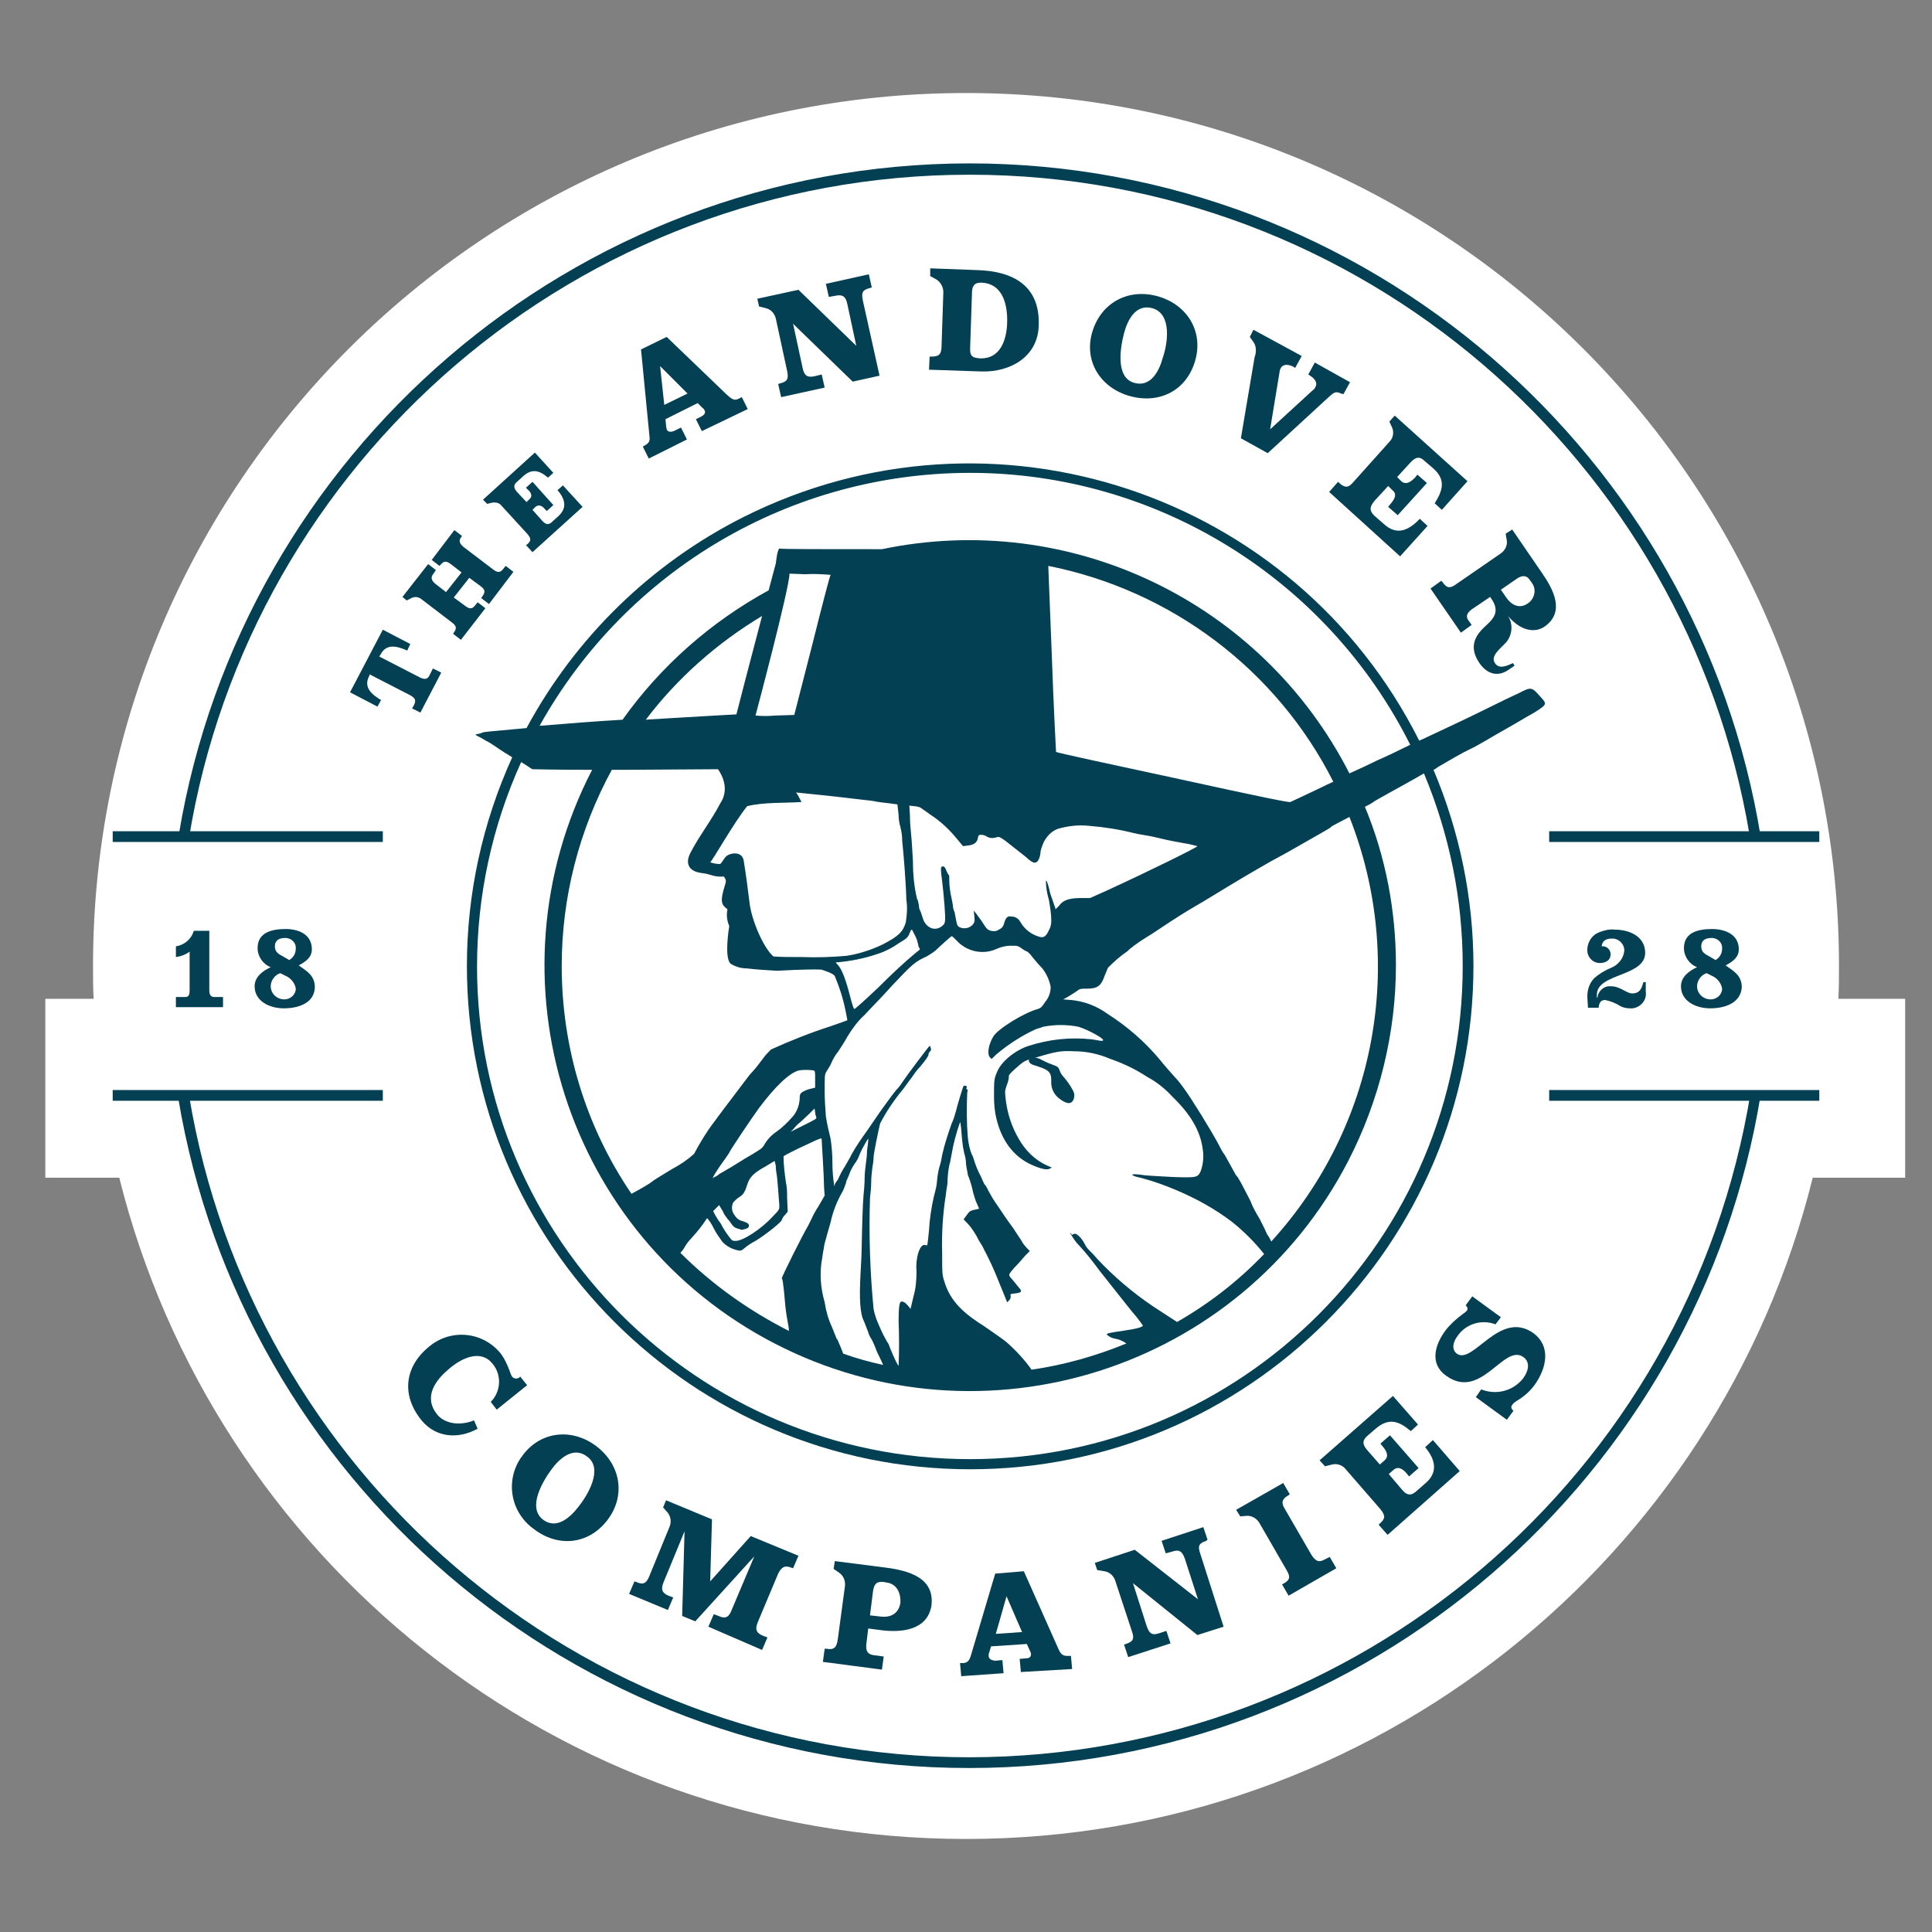 <?xml version="1.0" encoding="utf-8"?>
<!-- Generator: Adobe Illustrator 22.0.1, SVG Export Plug-In . SVG Version: 6.00 Build 0)  -->
<svg version="1.1" id="Layer_1" xmlns="http://www.w3.org/2000/svg" xmlns:xlink="http://www.w3.org/1999/xlink" x="0px" y="0px"
	 viewBox="0 0 324 324" style="enable-background:new 0 0 324 324;" xml:space="preserve">
<rect x="0" y="0" width="324" height="324" fill="#808080" stroke="none"/>
<style type="text/css">
	.st0{fill:#FFFFFF;}
	.st1{fill:#044054;}
</style>
<path class="st0" d="M319.5,167.5h-11.2c0.1-1.8,0.1-3.7,0.1-5.5c0-80.8-65.5-146.4-146.4-146.4S15.6,81.2,15.6,162
	c0,1.8,0,3.7,0.1,5.5H7.6v30H20c15.9,63.7,73.4,110.9,142,110.9s126.2-47.2,142-110.9h15.5V167.5z"/>
<title>Artboard 1</title>
<g>
	<path class="st1" d="M162.6,29.3c65.7,0,120.3,48,130.8,110.7c0.7-0.1,1.4,0.1,1.9,0.5C285,76.5,229.4,27.4,162.5,27.4
		C96,27.5,40.6,76.2,30,139.9c0.6,0,1.2,0.2,1.7,0.6C42,77.5,96.8,29.3,162.6,29.3z"/>
	<path class="st1" d="M293.6,183.1c-10.4,64.3-65.9,111.5-131,111.6c-65.8,0-120.5-48.1-130.9-111c-0.5,0.3-1.2,0.5-1.8,0.5
		c10.6,63.6,66,112.3,132.6,112.3c66.9,0,122.5-49.1,132.8-113.1C294.7,183.5,294.1,183.4,293.6,183.1z"/>
	<rect x="18.9" y="139.4" class="st1" width="45.3" height="1.8"/>
	<rect x="18.9" y="182.8" class="st1" width="45.3" height="1.8"/>
	<rect x="259.8" y="139.4" class="st1" width="45.3" height="1.8"/>
	<rect x="259.8" y="182.8" class="st1" width="45.3" height="1.8"/>
	<path class="st1" d="M70.7,238.2c-3.5-4.3-2.8-9.1,1.3-12.4c3.6-3,8.9-2.5,11.9,1.1c0,0,0,0,0,0c0.7,0.9,1.2,2,1.6,3.1
		c0.1,0.3,0.2,0.6,0.4,0.9c0.3,0.3,0.8,0.4,1.2,0.1c0.1,0,0.1-0.1,0.1-0.2l1.2,1.5l-5.1,4.1l-1-1.3c1.7-1.7,1.9-4.5,0.3-6.4
		c-2-2.5-5.2-0.9-7.1,0.7c-2.6,2.1-4.5,4.9-2.2,7.8c1.2,1.5,3.7,2,6.2,1l0.6,1.4C76.8,241.4,73.1,241.1,70.7,238.2z"/>
	<path class="st1" d="M89.5,256.4c-3.9-2.8-4.8-8.1-2.1-12c0.1-0.1,0.2-0.2,0.3-0.4c3.1-4.1,8.4-4.5,12.4-1.4s4.9,8.3,1.7,12.4
		C98.6,259.1,93.5,259.5,89.5,256.4z M98.5,244.3c-2.3-1.8-4.6,0.2-6,2.1s-4.1,6.3-1.5,8.4c2.3,1.8,4.6-0.3,6-2.1
		C98.6,250.7,101.2,246.3,98.5,244.3L98.5,244.3z"/>
	<path class="st1" d="M118.8,272.8l0.9-2.1l0.8,0.3c1.1,0.5,1.7,0.3,2.2-1l3.8-9l-9.9,10.9l-2.2-0.9l0.4-14.2l-3.5,8.5
		c-0.6,1.4-0.1,1.9,0.8,2.3l0.8,0.3L112,270l-6.5-2.7l0.9-2.1l0.3,0.1c1.1,0.5,1.7,0.3,2.2-1l3.4-8.3c0.3-0.8,0.2-1.6-0.3-2.3
		l-0.8-0.9l0.5-1.2l7.7,3.2l-0.3,10.4l6.8-7.6l8,3.3L133,263l-0.3-0.1c-1-0.4-1.6-0.2-2.2,1l-3.4,8.1c-0.6,1.4-0.1,1.9,0.8,2.3
		l0.8,0.3l-0.9,2.1L118.8,272.8z"/>
	<path class="st1" d="M147.9,273.4l-2.3-0.3l-0.3,2.5c-0.2,1.5,0.4,1.9,1.4,2l1.5,0.2l-0.3,2.2l-9.9-1.3l0.3-2.2h0.3
		c1.2,0.2,1.7-0.1,1.9-1.6l1.2-8.9c0.1-0.8-0.2-1.7-0.9-2.2l-1-0.7l0.2-1.3l8.6,1.1c3.8,0.5,8.2,1.7,7.6,6.4
		C155.5,273.4,151.2,273.8,147.9,273.4z M148.7,265.4l-0.5-0.1c-1.1-0.1-1.6,0.2-1.8,1.6l-0.5,4l1.8,0.2c1.7,0.2,3-0.5,3.3-2.3
		C151.1,267.2,150.4,265.6,148.7,265.4z"/>
	<path class="st1" d="M171.2,280.4l-0.2-2.2l1.1-0.1c0.6,0,0.8-0.3,0.8-0.7c0-0.2-0.1-0.4-0.2-0.6l-0.5-1.1l-6,0.4l-0.3,1
		c-0.1,0.2-0.1,0.4-0.1,0.6c0,0.5,0.5,0.8,1.2,0.8l1.1-0.1l0.2,2.2l-7.1,0.5l-0.2-2.2h0.6c0.8-0.1,1-0.6,1.2-1.2l4.1-13.8l4.8-0.4
		l5.7,12.8c0.3,0.7,0.6,1.4,1.5,1.4h0.7l0.2,2.2L171.2,280.4z M168.8,267.7L167,274l4.4-0.3L168.8,267.7z"/>
	<path class="st1" d="M202.3,258.4c-1.2,0.4-1.5,0.8-1,2.2l3.9,12.2l-4.4,1.4l-10.8-8.7l2.3,7.2c0.5,1.5,1.1,1.5,2.1,1.2l1.2-0.4
		l0.7,2.1l-7.1,2.3l-0.7-2.1l0.3-0.1c1.2-0.4,1.5-0.8,1-2.2L187,265c-0.3-0.8-1-1.4-1.8-1.5l-1.2-0.2l-0.4-1.2l6.7-2.2l10.6,8.3
		l-2.2-6.8c-0.5-1.5-1.2-1.5-2.1-1.2l-1.1,0.3l-0.7-2.1l7-2.3l0.7,2.1L202.3,258.4z"/>
	<path class="st1" d="M216.1,267.6l-1.1-1.9l0.2-0.1c1.1-0.6,1.3-1.1,0.5-2.4l-4.5-7.8c-0.4-0.7-1.2-1.2-2-1.2l-1.2,0.1l-0.7-1.1
		l7.9-4.5l1.1,1.9l-0.3,0.2c-1,0.6-1.2,1.2-0.5,2.3l4.4,7.6c0.8,1.3,1.4,1.3,2.3,0.8l0.8-0.4l1.1,1.9L216.1,267.6z"/>
	<path class="st1" d="M232.7,257.4l-1.5-1.7l0.2-0.2c0.9-0.8,1-1.3,0.1-2.4l-5.9-6.8c-0.5-0.6-1.4-0.9-2.2-0.7l-1.2,0.3l-0.9-1
		l12.3-10.8l4.2,4.8l-1.2,1.1c-2-1.7-3.7-2.3-5.9-0.4l-1.4,1.2c-0.8,0.7-0.9,1.4,0,2.4l2.1,2.4l0.8-0.7c0.8-0.7,0.3-1.6-0.3-2.3
		l-0.4-0.5l1.6-1.4l4.8,5.5l-1.6,1.4l-0.4-0.5c-0.6-0.7-1.4-1.3-2.2-0.6l-0.8,0.7l2.2,2.6c1,1.2,1.7,0.9,2.4,0.3l1.6-1.4
		c2.2-1.9,1.5-4.1-0.1-6l1.3-1.2l4.5,5.2L232.7,257.4z"/>
	<path class="st1" d="M257.4,232.2c-0.8,1.1-1.8,2-3,2.7c-0.3,0.2-0.6,0.4-0.8,0.7c-0.3,0.4-0.1,0.7,0.2,1l-1.1,1.5l-5.2-3.8
		l0.9-1.3c2.5,1,5.3,0.3,7-1.8c0.9-1.2,1.3-2.7,0.1-3.6c-3.3-2.4-7.1,7.4-13,3.1c-2.8-2-1.9-5.2,0-7.7c0.8-1,1.8-1.9,2.9-2.7
		c0.2-0.1,0.4-0.3,0.6-0.5c0.2-0.3,0.1-0.6-0.2-0.9l1.1-1.5l4.8,3.5l-0.9,1.2c-2.3-0.9-5-0.1-6.4,2c-0.6,0.8-1.1,2.1-0.1,2.9
		c2.7,2,7.2-7.5,12.9-3.4C260,225.7,259.5,229.2,257.4,232.2z"/>
	<path class="st1" d="M68.3,109.1c-1.6-0.7-3.5-1.3-4.5,0.7l-0.2,0.3l6.8,3.5c1,0.5,1.4,0.2,1.7-0.5l0.5-1l1.4,0.7l-3.5,6.7
		l-1.4-0.7l0.3-0.5c0.4-0.8,0.3-1.2-0.6-1.7l-6.8-3.5l-0.1,0.3c-1,1.9,0.5,3.1,2,4l-0.6,1.1l-4.6-2.4l5.5-10.5l4.6,2.4L68.3,109.1z"
		/>
	<path class="st1" d="M82,101.3l-1.3-1l0.2-0.3c0.5-0.7,0.5-1.1-0.3-1.7l-1.9-1.4l-2.6,3.3l1.9,1.4c0.9,0.7,1.3,0.4,1.7-0.1l0.4-0.5
		l1.3,1l-4.1,5.3l-1.3-1l0.1-0.2c0.5-0.7,0.5-1.1-0.3-1.7l-5.1-3.9c-0.5-0.4-1.1-0.5-1.7-0.2l-0.8,0.4l-0.7-0.6l4.3-5.5l1.3,1
		l-0.4,0.6c-0.5,0.6-0.4,1.1,0.3,1.7l1.8,1.4l2.6-3.3l-1.8-1.4c-0.8-0.6-1.2-0.5-1.7,0.1l-0.2,0.2l-1.3-1l3.8-5l1.3,1L77.4,90
		c-0.5,0.6-0.4,1.1,0.3,1.7l5,3.8c0.9,0.7,1.3,0.4,1.7-0.1l0.4-0.5l1.3,1L82,101.3z"/>
	<path class="st1" d="M89.3,92.6l-1.1-1.2l0.2-0.1c0.7-0.6,0.7-1,0-1.8l-4.3-4.7c-0.4-0.5-1-0.6-1.6-0.5l-0.8,0.2L81,83.8l8.7-7.9
		l3.1,3.4l-0.9,0.8c-1.4-1.2-2.7-1.6-4.2-0.2l-1,0.9c-0.6,0.5-0.6,1,0,1.7l1.6,1.7l0.5-0.5c0.6-0.5,0.2-1.2-0.3-1.6l-0.3-0.3l1.1-1
		l3.5,3.9l-1.1,1l-0.3-0.3c-0.4-0.5-1-0.9-1.6-0.4l-0.5,0.5l1.6,1.8c0.7,0.8,1.2,0.7,1.7,0.2l1.1-1c1.5-1.4,1-2.9-0.2-4.3l0.9-0.8
		l3.3,3.6L89.3,92.6z"/>
	<path class="st1" d="M117.7,72.3l-1-2l1-0.5c0.5-0.3,0.6-0.6,0.5-0.9c-0.1-0.2-0.2-0.4-0.4-0.5l-0.8-0.8l-5.4,2.7l0.1,1.1
		c0,0.2,0.1,0.4,0.1,0.6c0.2,0.5,0.8,0.5,1.4,0.2l1-0.5l1,2l-6.4,3.2l-1-2l0.5-0.3c0.7-0.4,0.7-0.9,0.6-1.6l-1.4-14.4l4.3-2.1
		l10.1,9.7c0.6,0.5,1.1,1.1,1.9,0.7l0.6-0.3l1,2L117.7,72.3z M110.7,61.4l0.7,6.5l3.9-1.9L110.7,61.4z"/>
	<path class="st1" d="M145.9,48.3c-1.2,0.3-1.5,0.7-1.2,2.1l2.8,12.6l-4.5,1l-10-9.7l1.6,7.4c0.3,1.5,1,1.6,2,1.4l1.2-0.3l0.5,2.2
		l-7.3,1.6l-0.5-2.2l0.3-0.1c1.2-0.3,1.5-0.7,1.2-2.1l-1.9-8.8c-0.2-0.8-0.8-1.5-1.6-1.7l-1.2-0.3l-0.3-1.3l6.9-1.5l9.7,9.4l-1.5-7
		c-0.3-1.5-1-1.6-2-1.4l-1.1,0.2l-0.5-2.2l7.2-1.6l0.5,2.2L145.9,48.3z"/>
	<path class="st1" d="M164.7,62.3l-8.9-0.3l0.1-2.2h0.3c1.2,0,1.7-0.3,1.7-1.8l0.3-9c0-0.8-0.4-1.6-1.1-2.1l-1.1-0.6V45l8,0.3
		c5.9,0.2,10.4,2.6,10.2,9.2C174.1,59.8,169.5,62.4,164.7,62.3z M164.5,47.4L164.5,47.4c-1.2,0-1.5,0.7-1.5,1.8l-0.3,9
		c-0.1,1.6,0.4,1.8,1.7,1.9l0,0c3.3,0.1,4.4-3,4.5-5.9C169,51.1,168.2,47.5,164.5,47.4z"/>
	<path class="st1" d="M189.4,66.4c-4.9-1.4-7.7-5.9-6.2-10.8s6.1-7.3,11-5.9s7.7,5.9,6.2,10.9S194.3,67.8,189.4,66.4z M193.3,51.7
		c-2.8-0.8-4.2,1.9-4.8,4.2s-1.5,7.4,1.7,8.3c2.8,0.8,4.2-2,4.8-4.2C195.8,57.7,196.6,52.7,193.3,51.7L193.3,51.7z"/>
	<path class="st1" d="M224.9,66c-1-0.5-1.3-0.1-2.3,0.8l-10,9.2l-4.5-2.5l2.3-13.6c0.3-0.8,0.3-1.7-0.1-2.4l-0.7-1l0.6-1.2l8.1,4.4
		l-1.1,2l-0.3-0.2c-0.8-0.4-1.7-0.5-2.1,0.2c-0.1,0.2-0.2,0.4-0.2,0.6L213,72l7.2-6.6c0.2-0.1,0.3-0.3,0.4-0.5
		c0.4-0.7-0.1-1.4-0.9-1.9l-0.3-0.2l1.1-2l5.9,3.3l-1.1,2L224.9,66z"/>
	<path class="st1" d="M222.9,82.5l1.5-1.7l0.2,0.2c0.9,0.8,1.5,0.9,2.4-0.2l6-6.7c0.6-0.6,0.8-1.5,0.5-2.3l-0.5-1.1l0.9-1l12.2,11
		l-4.3,4.8l-1.2-1.1c1.4-2.2,1.9-4-0.3-5.9l-1.4-1.2c-0.8-0.8-1.5-0.7-2.4,0.3l-2.2,2.4l0.7,0.7c0.8,0.7,1.6,0.1,2.3-0.6l0.4-0.5
		l1.6,1.4l-4.9,5.4l-1.6-1.4l0.4-0.5c0.6-0.7,1.2-1.6,0.3-2.3l-0.7-0.7l-2.3,2.5c-1,1.2-0.7,1.8,0,2.5l1.6,1.4c2.2,2,4.2,1,6-0.9
		l1.3,1.2l-4.6,5.1L222.9,82.5z"/>
	<path class="st1" d="M248.1,111.2c-1.9-2.8-0.6-4.7,0.9-6.1c1.3-1.2,2.7-2.4,1.1-4.7l-0.2-0.3l-2.8,1.9c-0.8,0.5-1.5,1.2-0.8,2.1
		l0.5,0.7l-1.8,1.3l-5.1-7.4l1.8-1.3l0.2,0.2c0.7,1,1.2,1.2,2.4,0.3l7.4-5.1c0.7-0.5,1.1-1.3,1-2.1l-0.2-1.2l1.1-0.7l5,7.3
		c1.8,2.6,4,6.5,0.4,9c-1.8,1.2-4.2,0.5-6.1-1.8c0.9,1.4,0.7,3.2-0.3,4.4c-1,1.1-2.7,2.3-1.9,3.5c0.6,0.9,1.6,0.7,3,0l0.3,0.4
		c-0.2,0.2-0.5,0.4-0.7,0.5C251.4,113.6,249.5,113.2,248.1,111.2z M256.8,97.6l-0.3-0.4c-0.6-0.9-1.5-0.6-2.2-0.1l-2.6,1.8l0.9,1.3
		c0.8,1.2,2.2,2,3.6,1c1.1-0.7,1.5-2.2,0.8-3.3C256.9,97.8,256.9,97.7,256.8,97.6L256.8,97.6z"/>
	<path class="st1" d="M29.5,168.9v-1.7h1.6c0.6,0,0.7-0.5,0.7-1.1v-6.5c-0.7,0.5-1.5,0.8-2.3,0.9v-1.8c1.4-0.2,2.6-1.2,3-2.6h2.6v10
		c0,0.6,0.2,1.1,0.8,1.1h1.5v1.7L29.5,168.9z"/>
	<path class="st1" d="M47.6,169.1c-2.4,0-4.9-1.2-4.9-3.7c0-1.6,1.4-2.6,2.7-3.2c-1.3-0.5-2.2-1.8-2.2-3.2c0-2.7,2.5-3.2,4.7-3.2
		s4.4,0.9,4.4,3.4c0,1.4-1.1,2.1-2.2,2.7c1.4,1,2.7,1.7,2.7,3.7C52.7,168.2,50.1,169.1,47.6,169.1z M48.2,163.8
		c-0.4-0.2-0.8-0.4-1.2-0.6c-0.9,0.3-1.6,1.2-1.6,2.2c0,1.2,1,2.2,2.3,2.2c0,0,0,0,0,0c1,0,1.9-0.8,1.9-1.8
		C49.5,165,48.9,164.2,48.2,163.8z M47.8,157.3c-1,0-1.7,0.4-1.7,1.4c0,0.8,0.4,1.2,1.2,1.6l1.2,0.7c0.7-0.4,1.1-1.1,1.1-1.9
		c0.1-0.9-0.6-1.7-1.6-1.8C48,157.3,47.9,157.3,47.8,157.3z"/>
	<path class="st1" d="M273.4,169.1c-0.6,0-1.2-0.1-1.7-0.4c-0.8-0.5-1.6-0.8-2.5-1c-0.8,0-1,0.5-1.1,1.2v0.1h-1.8
		c0-0.6-0.1-1.3-0.1-1.9c0-1.2,0.4-2.3,1.2-3.1c0.8-0.7,1.8-1.3,2.8-1.7c1.2-0.5,2.1-1.6,2.2-2.9c0-1.1-0.9-2-2-2c0,0-0.1,0-0.1,0
		c-1,0-1.6,0.4-1.7,1.3c0.7-0.1,1.4,0.4,1.5,1.2c0,0.1,0,0.2,0,0.2c0,0.9-0.8,1.4-1.8,1.4c-1.2,0-2.1-1-2.1-2.1c0-0.1,0-0.2,0-0.3
		c0.1-1.3,0.9-2.4,2.1-2.8c0.8-0.3,1.6-0.5,2.5-0.4c2.4,0,5.1,1.1,5.1,3.9c0,4-8.1,3.4-8.1,7v0.5h0.1c0.1-1.1,1.1-2,2.2-1.9
		c0,0,0.1,0,0.1,0c1.5,0,2.6,1.2,3.5,1.2c1.3,0,1.6-0.8,1.9-1.9h0.4v1.6c0.2,1.4-0.8,2.6-2.2,2.8
		C273.7,169.1,273.5,169.1,273.4,169.1z"/>
	<path class="st1" d="M286.8,169.1c-2.4,0-4.9-1.2-4.9-3.7c0-1.6,1.4-2.6,2.7-3.2c-1.3-0.5-2.2-1.8-2.2-3.2c0-2.7,2.5-3.2,4.7-3.2
		s4.5,0.9,4.5,3.4c0,1.4-1.1,2.1-2.2,2.7c1.4,1,2.7,1.7,2.7,3.7C291.9,168.2,289.3,169.1,286.8,169.1z M287.4,163.8
		c-0.4-0.2-0.8-0.4-1.2-0.6c-0.9,0.3-1.6,1.2-1.6,2.2c0,1.2,1,2.2,2.3,2.2c0,0,0,0,0,0c1,0,1.9-0.8,1.9-1.8
		C288.7,165,288.1,164.2,287.4,163.8z M287,157.3c-1,0-1.7,0.4-1.7,1.4c0,0.8,0.4,1.2,1.2,1.6l1.2,0.7c0.7-0.4,1.1-1.1,1.1-1.9
		c0.1-0.9-0.6-1.7-1.6-1.8C287.2,157.3,287.1,157.3,287,157.3z"/>
	<path class="st1" d="M258.2,116.7c-1.3-1.5-1.5-1.5-3.4-0.5c-0.9,0.4-3.4,1.6-5.6,2.7s-6.2,3-9,4.3c-0.7,0.3-1.4,0.7-2.2,1
		c-20.9-41.6-71.6-58.4-113.3-37.5c-15.5,7.8-28.2,20.2-36.4,35.4c-7.5,0.7-7,0.6-7.5,0.8c-0.3,0.1-0.5,0.2-0.8,0.2
		c-0.4,0.1-0.4,0.1,0.6,0.6c0.5,0.3,1.2,0.7,1.6,0.9c0.9,0.6,2.2,1.5,3.7,2.4c-5,11-7.6,22.9-7.6,35c0,46.6,37.8,84.4,84.4,84.4
		s84.4-37.8,84.4-84.4c0-11.3-2.3-22.5-6.7-32.9c0.3-0.1,0.5-0.3,0.8-0.5c1.7-1,4.1-2.4,5.4-3s3.7-2.1,5.5-3.1s4.1-2.4,5.2-3
		C259.5,118.1,259.5,118.1,258.2,116.7z M162.7,79.3c31.2,0,59.8,17.7,73.8,45.6c-2,1-4.1,2-5.5,2.6c-1.2,0.6-2.9,1.4-4.7,2.2
		c-14.7-28.8-46.8-44.2-78.4-37.6c-9.6,0-17,0-17.1-0.1s-0.3,0.1-0.5,1.1l-0.2,1.4c0,0-0.5,1.9-1.2,4.5
		c-9.7,5.3-18.1,12.7-24.5,21.7c-5.2,0.3-8.6,0.6-13.6,1h-0.3C105.1,95.5,132.7,79.3,162.7,79.3z M179.9,207.5
		c0.3,0.5,0.7,1,1.1,1.4c1.2,1.3,2.3,2.7,3.4,4.2c1.6,2,3.3,4.2,3.8,4.8s1.4,1.8,2.1,2.6s1.2,1.6,1.3,1.7c0.3,0.3-0.7,0.6-3.4,1
		c-2.1,0.3-2.6,0.4-2.6,0.6c0.4,0.4,0.9,0.6,1.4,0.7c0.7,0.1,1.3,0.4,1.9,0.8c-5.1,2.1-10.4,3.6-15.9,4.4c-1.2-1.7-2.7-3.3-4.3-4.7
		c-0.4-0.3-1.2-0.9-1.8-1.3s-1.8-1.3-2.8-1.9c-3.3-2.2-4.9-4.2-5.7-6.8c-0.4-1.2-0.4-1.4-0.4-4.8c-0.1-3.2,0.1-6.5,0.6-9.7
		c0.1-1,0.3-1.9,0.3-2.1c0-1,0.1-2,0.3-3c0.2-0.6,0.3-1.5,0.4-1.9c0.3-1.8,0.8-3.6,1.4-5.3c0.1,0,0.1,0.5,0.2,1.2
		c0.1,1.3,0.2,2.7,0.5,4c0.2,0.6,0.3,1.2,0.3,1.8c0.1,0.8,0.3,1.6,0.3,1.8c0.4,1,0.7,2,0.9,3c0.2,0.7,0.4,1.4,0.7,2l0.3,0.7
		l-0.4,0.1c-1.1,0.2-1.2,0.3-1.7,1l-0.5,0.7l0.4,0.4c0.9,0.9,1.6,2,2.2,3.2c0.3,0.5,0.6,0.9,0.8,1.4c0.9,1.7,1.7,3.4,2.4,5.2
		c0.6,1.5,1.2,2.9,1.3,3.2l0.2,0.5l0.3-0.3c0.2-0.2,0.3-0.4,0.3-0.7c-0.1-0.4-0.1-0.4,0.8-0.5s1.1-0.3,0.8-0.7
		c-0.1-0.1-0.5-0.6-0.9-1.1s-0.8-0.9-0.9-1.1s-0.1-0.4,0.8-1.4c0.6-0.6,1.4-1.5,1.8-2l0.8-0.8l-0.3-0.3c-0.5-0.5-0.9-1-1.2-1.6
		c-0.5-0.7-1.1-1.7-1.4-2.1c-0.9-1.2-1.7-2.4-2.5-3.6c-0.6-0.8-1.1-1.7-1.6-2.6c-0.1-0.3-0.3-0.6-0.5-0.9c-0.1,0-0.2-0.3-0.4-0.7
		c-0.1-0.2-0.2-0.5-0.3-0.7c-0.5-0.9-0.9-1.9-1.2-2.9c-0.1-0.3-0.2-0.7-0.3-0.7c-0.4-1-0.6-2-0.7-3c-0.2-2.5-0.2-4.9-0.1-7.4
		c0.1-0.5,0.1-0.6,0-0.6s-0.2-0.1-0.1-0.3s0-0.3-0.2-0.3s-0.2-0.1-0.3,0s-1.1,3.4-1.3,4.3c-0.2,0.7-0.4,1.4-0.7,2
		c-0.6,1.7-1.2,3.5-1.6,5.3c-0.1,0.6-0.2,1.2-0.4,1.8c-0.2,0.6-0.3,1.3-0.4,1.9c0,0.3-0.1,0.8-0.1,1.1c-0.1,0.7-0.3,1.5-0.5,2.2
		c-0.4,1.8-0.7,3.7-0.8,5.6c-0.3,2.8-0.2,2.6-0.6,2.5s-0.8,0.1-1.2,1.3c-0.3,1-0.4,2.1-0.3,3.1c0,1.4-0.1,2.8-0.5,4.2l-0.5,2.1
		l-0.4-0.5c-0.5-0.6-0.9-0.8-1.2-0.7s-0.4,1.2-0.4,3.3c0.1,2.5,0.1,4.9,0,7.4c-0.1,0.1-0.7-1.1-1.5-3.1c-0.1-0.4-0.3-0.7-0.5-1
		c-0.7-1.2-1.2-2.4-1.7-3.6c-0.2-0.6-0.4-1.2-0.5-1.8c-0.6-6.2-0.8-12.4-0.6-18.6c0.1-0.9,0.2-1.7,0.2-2.6c0-0.8,0.1-1.7,0.2-2.5
		c0.1-0.6,0.2-1.1,0.2-1.7c0-0.6,0.8-4.5,1.1-5.7c1.1-2.1,2.4-4,3.9-5.8c0.7-1,1.4-1.9,1.4-1.9c0.4-0.6,0.9-1.3,1.4-1.8
		c1-1.2,1.4-1.8,1.4-2c0-0.2,0.1-0.4,0.2-0.5c0.2-0.2,0.3-0.3,0.2-0.6s-0.1-0.4-0.2-0.4s-4,5.2-4.3,5.7c-0.4,0.6-0.8,1.2-1.3,1.7
		c-0.6,0.7-1.5,2-2.1,2.8s-1.8,2.6-2.7,3.9c-1,1.4-2,2.8-2.8,4.3c0,0.1-0.5,0.9-1,1.8c-0.4,0.6-0.7,1.2-1,1.8
		c-0.1,0.3-0.2,0.5-0.4,0.7c-0.2,0.3-0.4,0.6-0.3,0.7s0,0.1-0.1,0c-0.2-1.2-0.3-2.5-0.3-3.7c0-1.4-0.1-2.7-0.3-4.1
		c-0.3-1.2-0.6-2.5-0.8-3.8c-0.1-1.4-0.2-2.8-0.2-4.2c0-2.7,0-2.8,0.3-3.3c0.3-0.5,0.6-0.9,0.8-1.4c0.3-0.7,0.7-1.4,1.2-2
		c0.4-0.6,1.1-1.7,1.6-2.6c0.8-1.3,1.7-2.5,2.8-3.5c1-1.1,3.1-3.2,4.5-4.8c3.5-3.7,3.9-4.1,5.9-5c0.5-0.3,1-0.6,1.5-1
		c0.6-0.6,2.6-2.4,2.7-2.4s0.4,0.3,0.8,0.7c1.7,1.9,4.5,2.5,6.8,1.4c0.7-0.3,1.5-0.5,2.3-0.5c1.2,0,1.2,0,1.9,0.5
		c0.3,0.2,0.6,0.4,0.9,0.5c0.4,0.3,0.7,0.7,1,1.1c0.5,0.6,1.1,1.3,1.5,1.7c0.7,0.9,1.2,2,1.4,3.1c0,0.9-0.3,1.8-0.9,2.5
		c-0.6,0.9-0.7,1-1.2,1.2c-2.3,0.6-6.7,3.3-7.5,4.6s-1.1,2.9-0.6,3.5l0.3,0.3l0.7-0.7c2-1.7,4.3-3.2,6.7-4.3
		c0.2-0.1,0.8-0.2,1.2-0.4c2-0.4,4-0.4,6,0c1.6,0.5,4.1,1.9,4.1,2.2s-0.6,0.1-1.9-0.1c-3.6-0.4-7.2,0-10.6,1.1
		c-2.2,0.7-4.6,2.6-5.3,4.4c-0.5,1.1-0.5,1.5-0.5,4.1c0,1.2,0.1,2.5,0.4,3.7c0.9,3.7,2.8,6.2,5.6,7.6c1.5,0.7,2.8,1.1,3.3,0.8
		l0.4-0.2l-0.7-0.3c-2.1-0.9-3.8-2.6-4.9-4.6c-1.1-1.9-1.8-4-2.1-6.2c-0.2-1.7-0.2-1.7,0.1-2.6c0.2-0.5,0.4-1.1,0.4-1.7
		c0-0.2,0.6-0.8,1.9-1.9c0.6-0.5,0.9-0.7,2.8-1.2c3.3-1,4.1-1.1,6.2-1c2,0,4,0.4,5.9,1.2c2,0.7,3.8,1.5,5.6,2.6
		c0.6,0.4,1.3,0.8,1.5,0.9c1.3,0.8,2.5,1.8,3.5,2.9c3,2.9,4.7,5.7,5.1,8.8c0.2,1.2,0.1,2.4-0.3,3.6c-0.5,1.2-0.7,1.2-4.4,1.1
		c-1.7-0.1-4-0.2-5-0.3c-2-0.3-2.7-0.2-1.6,0.2c0.4,0.1,0.8,0.2,1.2,0.3c1.9,0.5,3.8,1.2,5.7,2c3.3,1.4,6.4,3.1,9.3,5.3
		c2,1.6,3.8,3.4,5.4,5.4c-4.3,4.5-9.2,8.3-14.6,11.4c-1.2-0.8-2.5-1.6-4-2.6c-3.4-2.3-6.6-5-9.4-8c-0.4-0.5-0.9-1-1.4-1.5
		c-0.3-0.3-0.5-0.6-0.7-1c-0.5-1-1.3-1.7-1.6-1.7c-0.2,0-0.4,0.1-0.5,0.2C179.3,206.5,179.3,206.6,179.9,207.5z M131.4,215.9
		c0.1,0.7,0.2,2.1,0.3,3.1s0.3,2.2,0.4,2.7c0.1,0.5,0.2,1,0.2,1.5c-6.7-3.4-12.9-7.8-18.2-13.1c0.3-0.3,0.6-0.7,0.8-1.1
		c0.3-0.5,0.7-1,1.1-1.4c0.9-1,1.8-2.1,2.5-3.2c0-0.1,0.1-0.1,0.2,0c0.4,0.5,0.7,1,1,1.6c0.4,0.8,0.9,1.5,1.4,2.2
		c0.7,0.8,1.7,1.3,2.7,1.5c0.5,0.1,0.6,0,1.2-0.5c0.5-0.4,1.1-0.8,1.7-1.1c1.8-1.1,4.4-3.2,4.4-3.5c0.1-0.3,0.3-0.6,0.5-0.8l0.5-0.6
		l-0.1-2.4c0-0.8,0-1.7-0.2-2.5c-0.2-1.5-0.4-2.9-0.4-4.4c0.3-0.2,2-1.1,4-2c2.3-1.1,2.4-1.1,2.4-0.8s0.1,1.8,0.2,3.5
		s0.2,3.9,0.2,4.6l0.1,1.3l-1.1,1.9c-0.4,0.6-0.8,1.3-1.1,2c-0.2,0.4-0.4,0.8-0.6,1.2c-0.9,1.5-4.4,8.5-4.4,8.8
		C131.3,214.6,131.3,215.3,131.4,215.9z M177.4,139c1.7-0.5,3.5-0.7,5.3-0.5c2.5,0.2,5,0.6,7.4,1.2c0.4,0.1,1.4,0.3,2.1,0.4
		s2,0.4,2.8,0.6s2.4,0.5,3.5,0.7c0.8,0.1,1.5,0.3,2.3,0.5c0.2,0.1-8.1,4.2-15.3,7.5l-2.7,1.2h-1.4c-2,0-3.1,0.3-3.8,1.3
		c-0.2,0.2-0.4,0.4-0.6,0.6c0-0.2-0.1-0.5-0.2-0.7c-0.1-0.3-0.2-0.6-0.3-0.9c-0.2-0.5-0.4-1.1-0.5-1.6c-0.3-1.3-0.5-1.7-0.6-1.6
		c0,1.1,0.2,2.2,0.5,3.2c0.2,1.2,0.4,2.3,0.4,3.5c0,0.6-0.1,1.1-0.4,1.6c-0.5,1.1-0.9,1.3-1.6,1.1c-1.4-0.4-2.5-1.3-3.2-2.5
		c-0.3-0.6-0.9-0.9-1.5-0.9c-0.6-0.1-0.9,0.1-1.2,1.1c-0.1,0.5-0.4,0.9-0.9,1.1c-0.4,0.3-0.9,0.3-1.3,0.2c-0.7-0.2-0.7-0.3-1.7-1.8
		c-0.2-0.3-0.6-0.8-0.8-1.1l-0.4-0.5l0.1,1c0.1,0.9,0,1-0.3,1.4c-0.5,0.5-1.2,0.7-1.9,0.5c-0.6-0.2-0.7-0.3-0.9-1.5
		c-0.1-0.5-0.2-1-0.2-1.1c-0.2-0.4-0.3-0.8-0.3-1.2c-0.1-0.6-0.3-1.5-0.4-2c-0.1-0.7-0.2-1.3-0.2-2c0-0.6,0-1.1-0.1-1.1
		s-0.2-0.3-0.4-0.7c-0.2-0.6-0.4-0.7-0.6-0.7s-0.3,0.1-0.3,0.5s0.1,1.2,0.2,2s0.3,2.7,0.4,4.1c0.2,2.9,0.2,3-0.7,3.6
		c-1.2,0.7-2.6-0.1-3-1.7c-0.1-0.3-0.2-0.6-0.3-0.9c-0.2-0.3-0.3-0.7-0.3-1.1c-0.1-0.5-0.2-1-0.3-1c-0.5-2.1-0.7-4.2-0.7-6.4
		c-0.1-1.6-0.2-3.6-0.3-4.4c-0.1-1.1-0.2-2.1-0.2-3.2l-0.1-1.7l0.8,0.1c0.3,0,0.7,0.1,1,0.2c0.1,0.1,0.9,0.6,1.7,1.2
		c1.7,1.1,3.2,2.5,4.5,4.1l1,1.2l0.8-0.1c1-0.1,1.6-0.5,1.7-1.3c0.1-0.4,0.1-0.5,0.5-0.5c0.4,0,0.7,0.1,1,0.3
		c0.5,0.3,1.1,0.3,1.7,0.1c0.3-0.1,0.4-0.1,1.4,0.6c1.3,1,2.5,2,3.3,2.6c1.1,1,1.5,1.2,1.9,1s0.7-1.1,0.7-1.8c0.1-0.5,0.3-1,0.5-1.5
		C175.5,140.3,176.3,139.4,177.4,139z M175.8,94.9c20.6,4.1,38.3,17.4,47.8,36.2c-0.7,0.3-1.3,0.6-1.9,0.9c-2.7,1.3-5.1,2.4-5.3,2.5
		s-4.3-0.7-19.8-4.1c-10.7-2.3-19.5-4.2-19.5-4.3s-0.4-7.2-0.7-15.9L175.8,94.9z M153,156c0.2,0.4,0.4,0.8,0.6,1.2
		c0.2,0.4,0.3,0.9,0.4,1.3c0,0.2,0.1,0.4,0.2,0.5c0.1,0.1,0.1,0.3-0.4,0.6c-2.3,1.9-4.4,3.9-6.5,6c-2.1,2-3.9,3.6-4,3.6
		s-0.2,0-1-3.1c-0.7-2.5-1.2-3.6-1.8-4.3c-0.2-0.2-0.4-0.4-0.3-0.4c2.5-0.2,4.9-0.7,7.2-1.5c1.2-0.4,2.3-1,3.3-1.7
		c1.3-0.8,1.5-0.9,1.8-1.6S152.8,155.8,153,156z M151.9,154.7c-0.5,1.6-1.2,2.3-3.9,3.7c-1.9,0.9-4,1.6-6.1,1.9
		c-2.4,0.2-4.9,0.3-7.3,0.2c-1.9,0-3.7,0-4.9-0.1c-1.8-1.6-3.7-6.3-4-9c-0.3-2.4-0.6-4.8-1-7.2c-0.4-1.5-2.1-1-2.1-1
		c-1.1,0.3-1.1,0.9-1.8,1.7c-0.6,0-1.2-0.1-1.7-0.3c0.3-0.1,4-6.7,6.2-9.4c2.8-0.7,6.2-0.5,9.1-0.7c-0.1-0.2-0.1-0.3-0.2-0.4
		c-0.2-0.4-0.4-0.8-0.7-1.2l3.9,0.4c3,0.3,6.2,0.7,7.1,0.8s1.9,0.2,2.3,0.3s1.4,0.2,2.2,0.3l1.5,0.2l0.2,1.8c0,0.7,0.1,1.3,0.3,2
		c0.2,0.8,0.3,1.5,0.3,2.3c0.1,1.1,0.2,2.1,0.2,2.1s0.4,4.4,0.5,7.8C152.2,152.2,152.1,153.4,151.9,154.7z M136.2,108.2l-3,11.7
		L130,120c-1.1,0.1-2.2,0.1-3.3,0c0,0,5.7-21.4,5.7-23.8l2.6,0.1c1.4-0.1,2.9,0,4.3,0.1C139.2,96.4,137.8,101.8,136.2,108.2z
		 M123.5,119.8c0,0-5.5,0.3-12.1,0.7c-1.1,0.1-2.1,0.1-3.1,0.2c5.3-7,12-12.9,19.5-17.4C125.9,110.5,123.5,119.7,123.5,119.8z
		 M120.4,129c0,0,2.3,2.9,0.4,5.7c-1.5,2.9-3.5,5.4-5,8.3c-0.9,1.7-0.4,3.1,1.8,3.4c1.8,0.2,1.9,0.7,3.8,0.6
		c0.5,0.8,0.4,0.6-0.1,2.4c-0.6,2.2,0,2.5,0.7,3.1c-0.2,0.9-0.1,1.9,0.3,2.8c0,0-0.9,5.2,0.2,6.3c0.8,0.5,1.7,0.8,2.7,0.8
		c1.7,0.2,3.4,0.3,5.1,0.4c0.2,0,5-0.3,7.4-0.2c0,0,2.1,0.6,2.3,1.1c0.8,1.9,1.4,3.8,1.8,5.8c0.2,0.9,0.3,1.6,0.3,1.6
		s-1.3,0.5-2.8,1c-3.4,1.1-6.7,2.4-10,3.9c-0.5,0.5-1,1-1.4,1.6c-0.6,0.8-1.3,1.7-1.6,2s-0.6,0.7-0.7,0.8s-1.2,1.6-2.5,3.3
		s-2.8,3.7-3.3,4.4c-1.3,1.7-2.4,3.5-3.4,5.4c-1.1,1-2.3,1.8-3.6,2.5c-1.7,1-3.3,2-3.5,2.2s-1.7,1.1-3.4,2
		c-7.7-11.3-11.7-24.6-11.7-38.2c0-11.5,2.9-22.8,8.4-32.9h2.2L120.4,129z M124.6,204.8c-0.6-0.1-1.1-0.5-1.4-1
		c-0.5-0.6-0.6-1.5-0.2-2.2c0.3-0.3,0.6-0.6,0.9-0.8c0.7-0.4,1-0.8,1.4-2.1s1.1-2,3.1-3.1c0.8-0.5,1.5-0.9,1.5-0.9s0.1,0.3,0.2,0.8
		c0,0.6,0.1,1.2,0.2,1.8c0.1,0.8,0.2,2.3,0.4,4.9c0,0.6,0,0.7-1.1,1.8c-1.9,2.1-5,4.1-6.2,4.1c-0.6,0-0.6,0-1.2-0.8
		c-0.4-0.5-0.7-1-1-1.5c-0.2-0.4-0.4-0.8-0.7-1.1c-0.2-0.3-0.4-0.7-0.6-1l-0.3-0.6l0.5-0.5l0.5-0.5c0.2,0.3,0.4,0.7,0.6,1
		c0.2,0.5,0.5,0.9,0.8,1.3c0.3,0.3,0.5,0.6,0.7,0.9c0.2,0.3,0.5,0.6,0.9,0.7c0.2,0.1,0.5,0.1,0.6,0.2s0.4,0,0.8-0.1s0.6-0.3,0.6-0.5
		C125.6,205.2,125.4,205.1,124.6,204.8z M130.2,189.8c-0.9,0.6-1.6,1.4-2.1,2.3c-0.2,0.3-0.4,0.5-0.7,0.7c-0.3,0.2-0.5,0.3-0.8,0.5
		c-0.1,0.1-1.4,0.8-2.8,1.7s-2.9,1.7-3.2,1.9c-0.2,0.2-0.5,0.4-0.8,0.5l-0.3,0.2l0.3-0.6c0.2-0.3,0.8-1.3,1.4-2.1s1.1-1.6,1.1-1.6
		c0-0.2,3.9-6,5-7.5c2.7-3.6,5.1-5.9,6.7-6.3c0.8-0.1,1.6-0.1,2.4,0c0.3,0.1,0.3,0.2,0.3,1.5v1.4l-0.8,0.2c-0.5,0.1-0.9,0.3-1.3,0.5
		c-0.4,0.3-0.5,0.4-0.5,1.3c-0.1,1.1-0.5,2.1-1.2,2.9C132.1,188.2,131.2,189.1,130.2,189.8z M133.1,189.3c0.3-0.4,0.7-0.8,1.1-1.1
		c0.3-0.3,1-0.9,1.5-1.4l0.9-0.9l0.1,0.6c0,0.3,0.1,0.6,0.2,0.9c0.1,0.2-0.3,0.4-2.1,1.3l-2.2,1.1L133.1,189.3z M137.9,210.9
		c0.1-0.9,0.3-1.7,0.3-1.9s0.3-1.2,0.6-2.3s0.6-2,0.6-2.2c0.4-1.6,1-3.1,1.8-4.5c0.3-0.5,0.5-1.1,0.7-1.7c0-0.2,0.1-0.4,0.2-0.6
		c0.1-0.2,0.2-0.5,0.3-0.7c0.2-0.6,0.5-1.2,0.9-1.8c0.4-0.5,0.7-1.1,0.9-1.7c0.3-0.7,0.7-1.4,1.1-2.1c0.3-0.5,0.4-0.5,0.3-0.1
		c0,0.2-0.1,1-0.2,1.7c0,0.7-0.1,1.5-0.2,2.2c-0.1,0.8-0.2,1.6-0.2,2.4c0,0.8-0.1,2.1-0.2,3c-0.1,1.4-0.2,3.6-0.3,8.7
		c0,0.8-0.1,2.8-0.2,4.5c-0.2,3.9-0.1,6.5,0.6,7.8c0.2,0.5,0.5,1.3,0.7,1.8c0.1,0.4,0.3,0.8,0.5,1.1c0.3,0.5,0.5,1,0.7,1.5
		c0.2,0.6,0.5,1.2,0.8,1.8c0.1,0.2,0.3,0.6,0.5,1.1c-2.3-0.5-4.5-1.1-6.7-1.9c-0.3-0.8-0.5-1.3-0.6-1.5c-0.2-0.5-0.4-1-0.5-1l-0.4-1
		l-0.4-1c-0.6-1.3-1-2.7-1.2-4.1C137.6,216,137.4,213.4,137.9,210.9L137.9,210.9z M211.3,204.5c-0.6-1-1.2-2-1.6-3.1
		c-1.6-3.1-2-3.9-2.4-4.3c-0.1-0.1-0.5-0.9-0.9-1.6s-0.9-1.6-1-1.8c-0.4-0.5-0.7-1.1-1-1.7c-1.1-2.1-4.6-7.8-5.8-9.4
		c-0.5-0.7-1.1-1.5-1.7-2.1c-0.8-0.9-1.6-1.8-2.4-2.8c-2.5-3-5.5-5.6-8.8-7.7c-1.8-1.3-3.9-2.1-6.1-2.3l-1.3-0.1l0.9-0.5
		c0.5-0.3,1.1-0.7,1.4-0.9c0.5-0.4,0.6-0.4,1.7-0.4c1.8,0,2.4-0.5,3-2.3c0.2-0.4,0.4-1,0.5-1.2c1-1,2.1-2,3.3-2.8
		c0.1-0.1,0.2-0.2,0.3-0.3c1.2-1,2.5-1.8,3.8-2.6c4.8-3.2,5.2-3.4,7.2-4.6c0.9-0.5,1.7-1,1.7-1s6.7-4.1,9.2-5.5
		c1.2-0.7,2.6-1.5,3.2-1.8s2.7-1.5,4.8-2.7s3.9-2.2,3.9-2.3s1.2-0.7,3.1-1.7c9.6,24.3,4.5,51.9-13.1,71.2c-0.2-0.4-0.4-0.8-0.7-1.2
		C211.9,205.6,211.3,204.6,211.3,204.5L211.3,204.5z M245.3,162c0,45.6-36.9,82.7-82.6,82.7c-45.6,0-82.7-36.9-82.7-82.6
		c0-11.8,2.5-23.5,7.4-34.3c1,0.6,1.8,1.2,1.9,1.2s3.7,0.1,10,0.1c-18.1,35-4.4,78.1,30.6,96.2s78.1,4.4,96.2-30.6
		c5.2-10.1,8-21.4,8-32.8c0-9.1-1.7-18.2-5.2-26.6c0.6-0.3,1.2-0.6,1.7-1c2.8-1.6,6-3.3,8.2-4.6C243.1,140,245.3,150.9,245.3,162
		L245.3,162z"/>
	<path class="st1" d="M180.1,184.2c0.1-0.4,0.1-0.8-0.1-1.2c-0.5-1-1.1-1.8-1.8-2.6c-0.2-0.2-0.4-0.6-0.5-0.9
		c-0.2-0.5-0.2-0.6-1.3-1c-0.6-0.2-1.2-0.5-1.8-0.8c-0.5-0.3-1.1-0.4-1.7-0.4c-0.1,0-0.2,0.2-0.3,0.3c-0.2,0.4,0.1,0.8,0.7,1
		c0.3,0.1,1,0.3,1.5,0.5c1.2,0.5,1.5,0.9,1.5,2.1c-0.1,1.2,0.4,2.3,1.3,3C179,185.3,179.8,185.2,180.1,184.2z"/>
</g>
</svg>
